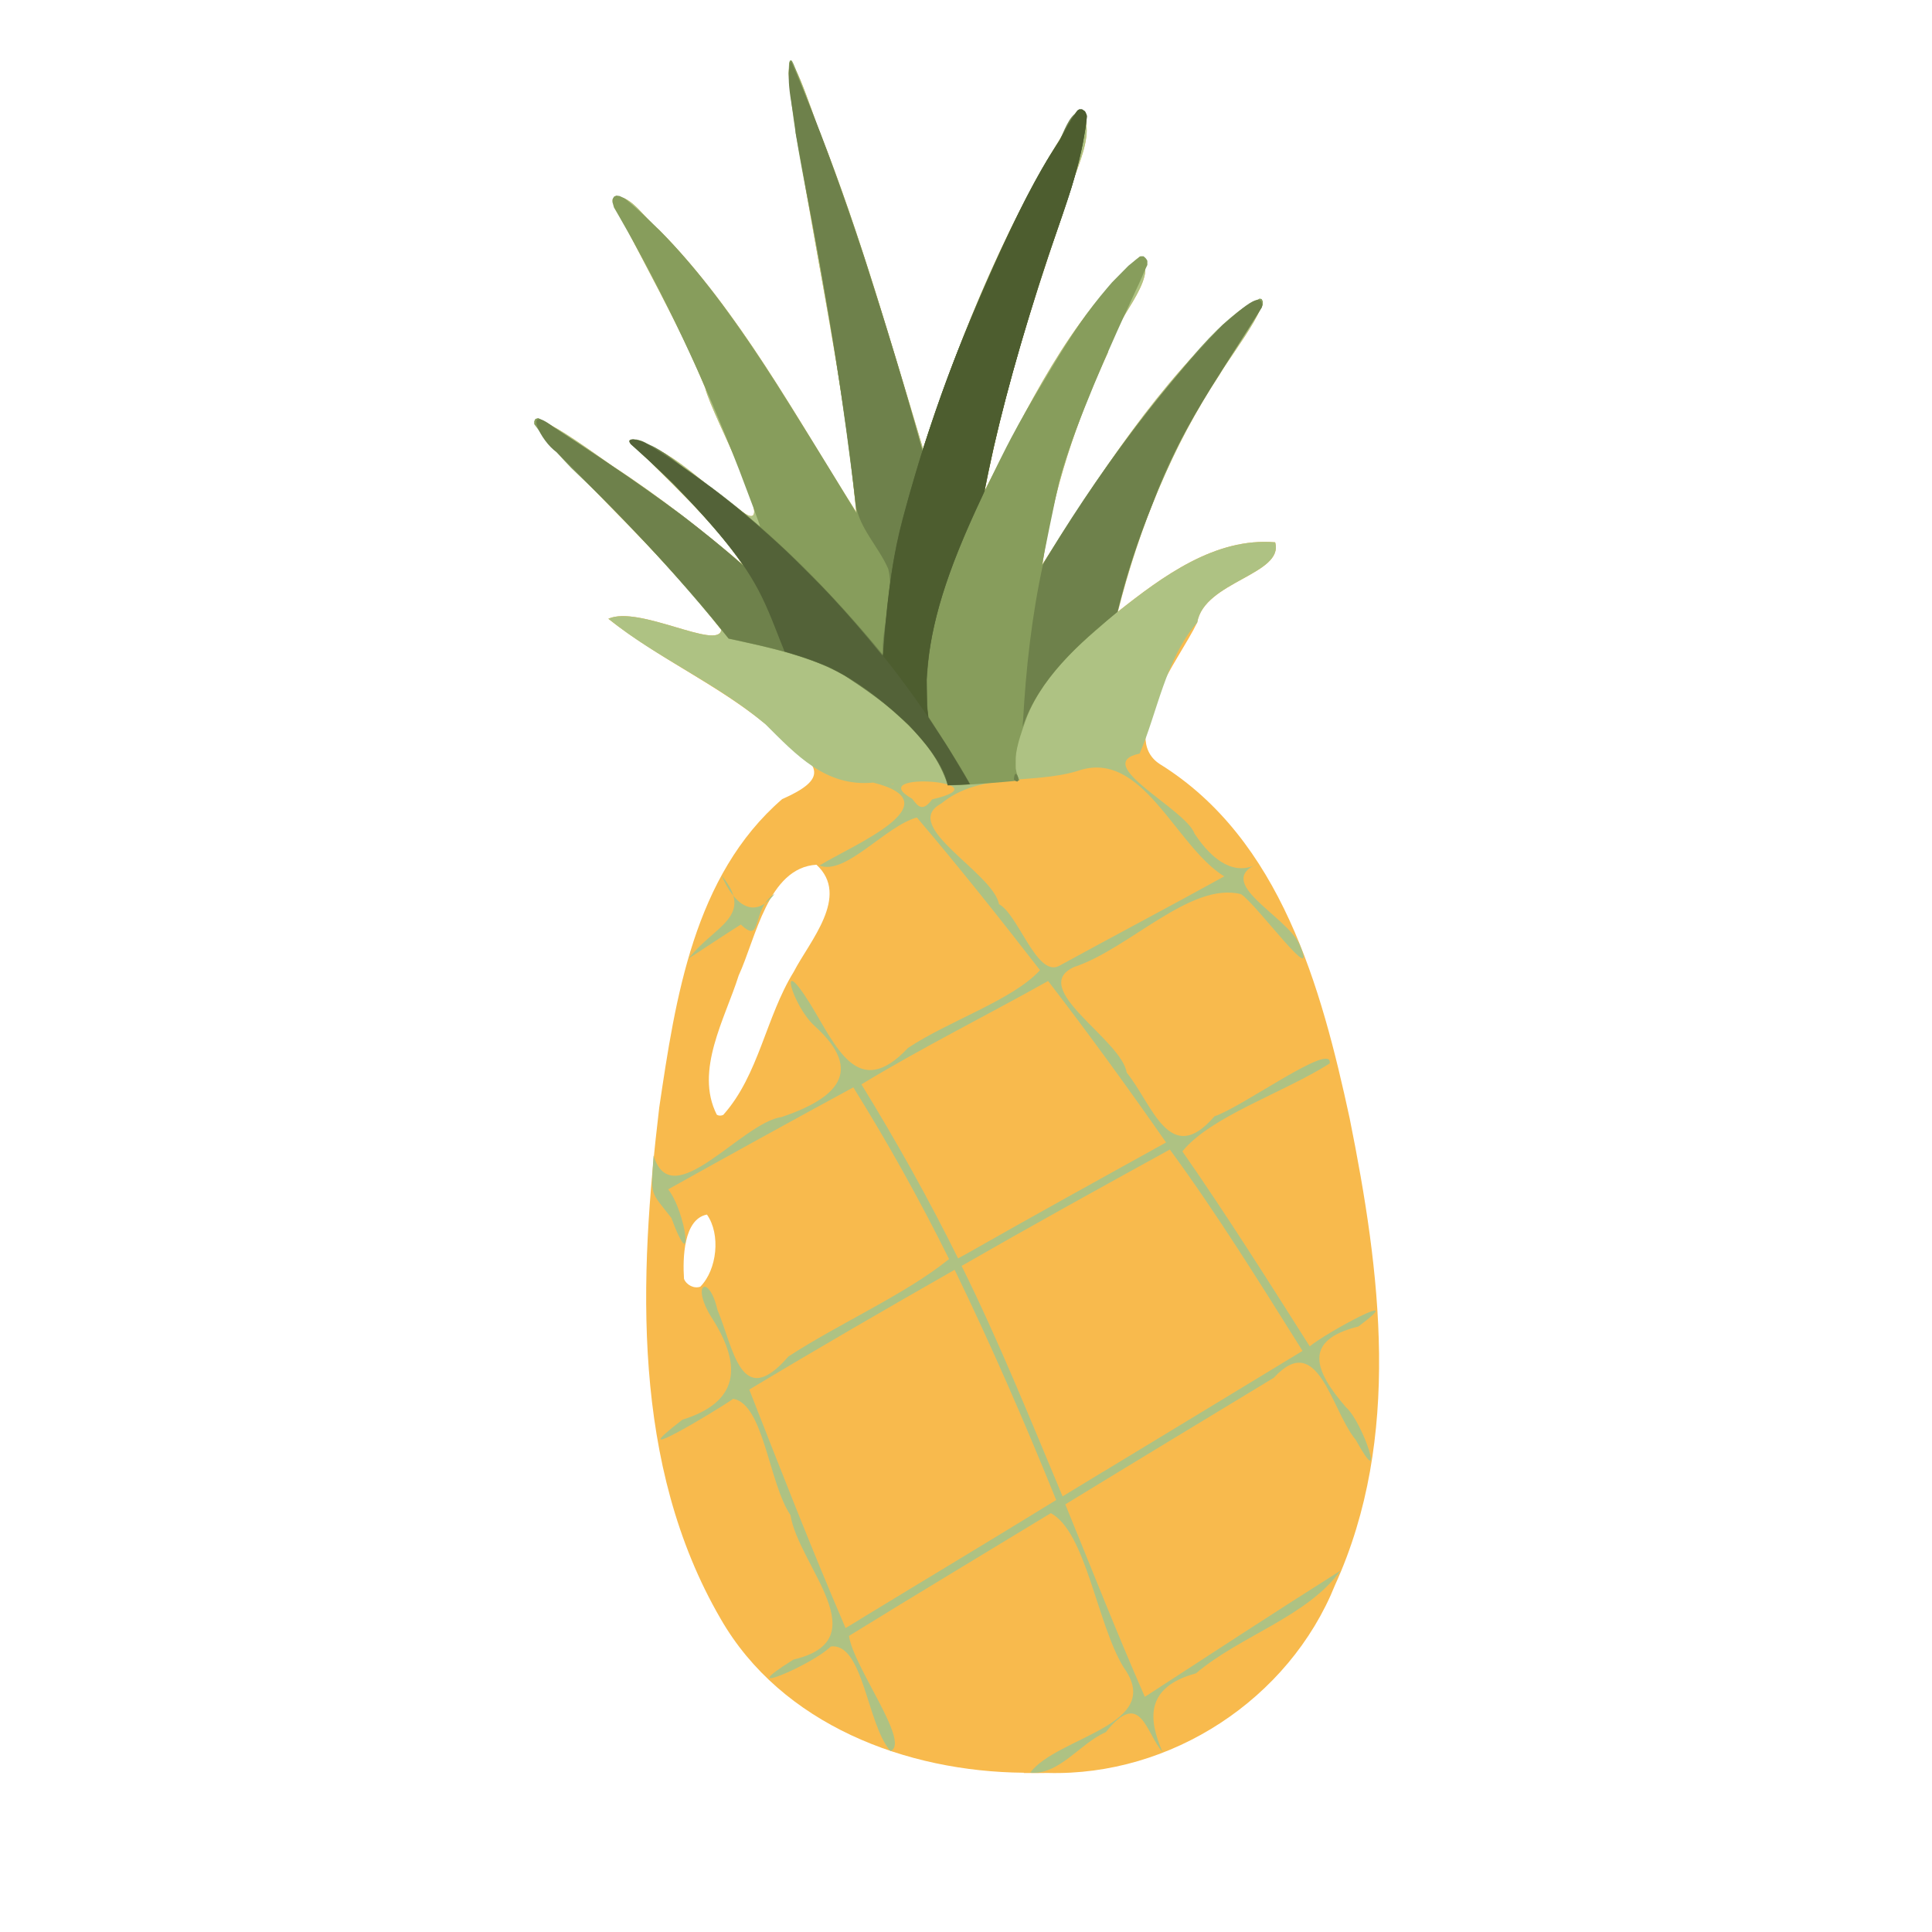 <?xml version="1.0" encoding="UTF-8" standalone="no"?>
<!-- Created with Inkscape (http://www.inkscape.org/) -->

<svg
   width="64"
   height="64"
   viewBox="0 0 16.933 16.933"
   version="1.1"
   id="svg5"
   inkscape:version="1.2 (dc2aedaf03, 2022-05-15)"
   sodipodi:docname="ananas.svg"
   xmlns:inkscape="http://www.inkscape.org/namespaces/inkscape"
   xmlns:sodipodi="http://sodipodi.sourceforge.net/DTD/sodipodi-0.dtd"
   xmlns="http://www.w3.org/2000/svg"
   xmlns:svg="http://www.w3.org/2000/svg">
  <sodipodi:namedview
     id="namedview7"
     pagecolor="#ffffff"
     bordercolor="#666666"
     borderopacity="1.0"
     inkscape:pageshadow="2"
     inkscape:pageopacity="0.0"
     inkscape:pagecheckerboard="0"
     inkscape:document-units="mm"
     showgrid="false"
     units="px"
     inkscape:zoom="16.771208"
     inkscape:cx="34.106071"
     inkscape:cy="22.777131"
     inkscape:window-width="1920"
     inkscape:window-height="1017"
     inkscape:window-x="1912"
     inkscape:window-y="-8"
     inkscape:window-maximized="1"
     inkscape:current-layer="g11232"
     inkscape:showpageshadow="2"
     inkscape:deskcolor="#d1d1d1" />
  <defs
     id="defs2">
    <pattern
       id="EMFhbasepattern"
       patternUnits="userSpaceOnUse"
       width="6"
       height="6"
       x="0"
       y="0" />
    <pattern
       id="EMFhbasepattern-5"
       patternUnits="userSpaceOnUse"
       width="6"
       height="6"
       x="0"
       y="0" />
    <pattern
       id="EMFhbasepattern-56"
       patternUnits="userSpaceOnUse"
       width="6"
       height="6"
       x="0"
       y="0" />
  </defs>
  <g
     inkscape:label="Calque 1"
     inkscape:groupmode="layer"
     id="layer1">
    <g
       id="g4128"
       transform="translate(-0.631,0.126)">
      <g
         id="g5578"
         transform="translate(0.089,0.089)">
        <g
           id="g7501"
           transform="translate(-0.063,0.947)">
          <g
             id="g9467"
             transform="translate(-0.089,-0.803)">
            <g
               id="g10302"
               transform="translate(0.312,-0.045)">
              <g
                 id="g11232"
                 transform="translate(0.089,-0.089)">
                <path
                   style="fill:#f8ba4d;stroke-width:0.004"
                   d="M 9.266,15.312 C 8.238,15.304 7.142,14.891 6.609,13.963 5.826,12.615 5.893,10.977 6.071,9.481 6.213,8.524 6.374,7.449 7.148,6.779 7.553,6.6 7.486,6.484 7.162,6.261 6.707,5.827 6.108,5.583 5.625,5.198 5.891,5.077 6.591,5.48 6.615,5.295 6.16,4.711 5.62,4.203 5.111,3.669 4.693,3.141 5.544,3.783 5.673,3.867 6.059,4.118 6.488,4.452 6.804,4.725 6.527,4.317 6.141,3.985 5.81,3.635 6.168,3.681 6.457,4.031 6.758,4.227 7.185,4.591 6.54,3.446 6.473,3.173 6.242,2.606 5.925,2.073 5.66,1.527 5.79,1.423 5.953,1.709 6.069,1.789 6.778,2.508 7.268,3.431 7.797,4.262 7.681,2.999 7.381,1.763 7.211,0.508 7.171,-0.012 7.423,0.808 7.481,0.938 7.835,1.836 8.112,2.814 8.383,3.708 8.726,2.674 9.143,1.643 9.747,0.737 9.954,0.919 9.643,1.388 9.608,1.648 9.333,2.443 9.083,3.25 8.923,4.077 9.3,3.35 9.659,2.57 10.285,2.022 10.475,2.204 10.021,2.615 10.002,2.867 9.728,3.456 9.52,4.076 9.429,4.722 9.933,3.939 10.444,3.127 11.147,2.506 c 0.501,-0.349 -0.088,0.408 -0.165,0.552 -0.418,0.632 -0.707,1.346 -0.892,2.079 0.392,-0.31 0.854,-0.653 1.379,-0.609 0.081,0.282 -0.623,0.343 -0.683,0.703 -0.154,0.322 -0.695,1 -0.329,1.24 1.061,0.657 1.417,1.959 1.665,3.105 0.27,1.342 0.46,2.799 -0.128,4.091 -0.404,1.002 -1.439,1.676 -2.518,1.647 -0.07,5.41e-4 -0.14,0.002 -0.21,3.06e-4 z M 6.431,11.052 c 0.147,-0.149 0.18,-0.459 0.058,-0.632 -0.206,0.04 -0.213,0.386 -0.201,0.564 0.022,0.054 0.088,0.088 0.144,0.068 z M 6.634,9.544 C 6.944,9.196 7.005,8.689 7.25,8.292 7.387,8.026 7.747,7.629 7.449,7.354 7.024,7.379 6.917,8.001 6.767,8.325 6.649,8.701 6.379,9.158 6.575,9.544 c 0.016,0.012 0.043,0.011 0.06,4e-4 z"
                   id="path11248" />
                <path
                   style="fill:#aec283;stroke-width:0.004"
                   d="M 9.321,15.312 C 9.563,14.992 10.512,14.897 10.139,14.386 9.906,14 9.811,13.203 9.503,13.037 8.913,13.396 8.321,13.75 7.734,14.113 7.771,14.383 8.279,15.053 8.097,15.122 7.891,14.887 7.859,14.169 7.574,14.206 7.412,14.37 6.684,14.672 7.248,14.32 7.995,14.147 7.293,13.5 7.221,13.054 7.032,12.775 6.986,12.079 6.719,12.035 6.545,12.156 5.712,12.65 6.274,12.218 c 0.495,-0.154 0.523,-0.468 0.269,-0.875 -0.208,-0.317 -0.037,-0.415 0.038,-0.088 0.141,0.333 0.204,0.893 0.622,0.409 0.451,-0.294 1.025,-0.544 1.408,-0.854 C 8.356,10.296 8.076,9.793 7.772,9.305 7.229,9.6 6.688,9.898 6.149,10.199 c 0.16,0.202 0.232,0.8 0.028,0.25 C 5.985,10.205 5.999,10.261 6.021,9.903 6.182,10.431 6.793,9.612 7.145,9.565 7.622,9.403 7.874,9.168 7.436,8.77 7.239,8.595 7.099,8.101 7.39,8.567 7.62,8.939 7.808,9.432 8.251,8.96 8.602,8.725 9.173,8.538 9.408,8.278 9.057,7.825 8.7,7.376 8.329,6.94 8.054,7.014 7.704,7.451 7.475,7.361 7.765,7.182 8.666,6.814 7.946,6.634 7.531,6.674 7.272,6.392 7.002,6.123 6.578,5.764 6.051,5.543 5.625,5.198 5.891,5.077 6.591,5.48 6.615,5.295 6.16,4.711 5.62,4.203 5.111,3.669 4.693,3.141 5.544,3.783 5.673,3.867 6.059,4.118 6.488,4.452 6.804,4.725 6.527,4.317 6.141,3.985 5.81,3.635 6.168,3.681 6.457,4.031 6.758,4.227 7.185,4.591 6.54,3.446 6.473,3.173 6.242,2.606 5.925,2.073 5.66,1.527 5.79,1.423 5.953,1.709 6.069,1.789 6.778,2.508 7.268,3.431 7.797,4.262 7.681,2.999 7.381,1.763 7.211,0.508 7.171,-0.012 7.423,0.808 7.481,0.938 7.835,1.836 8.112,2.814 8.383,3.708 8.726,2.674 9.143,1.643 9.747,0.737 9.954,0.919 9.643,1.388 9.608,1.648 9.333,2.443 9.083,3.25 8.923,4.077 9.3,3.35 9.659,2.57 10.285,2.022 10.475,2.204 10.021,2.615 10.002,2.867 9.728,3.456 9.52,4.076 9.429,4.722 9.933,3.939 10.444,3.127 11.147,2.506 c 0.501,-0.349 -0.088,0.408 -0.165,0.552 -0.418,0.632 -0.707,1.346 -0.892,2.079 0.392,-0.31 0.854,-0.653 1.379,-0.609 0.081,0.282 -0.623,0.343 -0.683,0.703 -0.279,0.321 -0.351,0.796 -0.505,1.149 -0.434,0.089 0.403,0.483 0.482,0.702 0.16,0.242 0.356,0.375 0.559,0.261 -0.403,0.164 0.246,0.457 0.36,0.709 0.182,0.416 -0.374,-0.351 -0.512,-0.44 -0.44,-0.113 -0.984,0.481 -1.462,0.638 -0.41,0.184 0.414,0.635 0.46,0.926 0.224,0.274 0.376,0.841 0.769,0.383 0.242,-0.079 1.043,-0.665 1.01,-0.463 -0.41,0.259 -1.043,0.464 -1.291,0.77 0.388,0.558 0.755,1.139 1.116,1.709 0.152,-0.125 0.892,-0.523 0.427,-0.174 -0.497,0.122 -0.38,0.395 -0.11,0.707 0.155,0.136 0.357,0.777 0.086,0.286 -0.214,-0.257 -0.329,-0.967 -0.717,-0.544 -0.609,0.369 -1.22,0.738 -1.828,1.11 0.229,0.561 0.457,1.141 0.697,1.687 0.571,-0.371 1.141,-0.744 1.716,-1.107 -0.295,0.406 -0.879,0.571 -1.268,0.901 -0.446,0.121 -0.419,0.403 -0.292,0.691 -0.15,-0.171 -0.191,-0.56 -0.499,-0.175 -0.223,0.095 -0.41,0.381 -0.665,0.354 z M 7.829,13.968 C 8.402,13.619 8.978,13.274 9.55,12.922 9.274,12.24 8.981,11.566 8.66,10.904 c -0.603,0.344 -1.205,0.692 -1.8,1.05 0.274,0.7 0.547,1.4 0.844,2.09 l 0.037,-0.022 0.088,-0.053 z m 2.135,-1.295 C 10.545,12.32 11.128,11.969 11.709,11.615 11.336,11.02 10.955,10.407 10.546,9.85 9.935,10.186 9.325,10.523 8.721,10.87 c 0.326,0.659 0.601,1.342 0.885,2.02 0.119,-0.072 0.238,-0.144 0.357,-0.217 z M 8.769,10.761 C 9.348,10.432 9.931,10.11 10.513,9.788 10.179,9.309 9.836,8.836 9.479,8.373 8.938,8.676 8.355,8.967 7.843,9.279 8.148,9.775 8.432,10.283 8.69,10.804 l 0.079,-0.043 z M 9.571,8.243 C 10.053,7.979 10.545,7.72 11.023,7.456 10.592,7.191 10.307,6.329 9.734,6.533 9.337,6.652 8.881,6.54 8.542,6.818 8.176,7.014 8.996,7.421 9.049,7.7 9.217,7.789 9.377,8.334 9.571,8.243 Z M 8.463,6.781 c 0.665,-0.153 -0.624,-0.257 -0.175,-0.005 0.051,0.066 0.089,0.12 0.175,0.005 z M 8.122,6.648 c -0.052,-4.596e-4 0.023,0.005 0,0 z M 6.328,8.176 C 6.553,7.887 6.915,7.809 6.617,7.448 6.726,7.699 6.9,7.846 7.082,7.609 6.874,7.741 6.98,8.063 6.786,7.878 6.632,7.975 6.481,8.077 6.328,8.176 Z"
                   id="path11246" />
                <path
                   style="fill:#879d5c;stroke-width:0.004"
                   d="M 8.593,6.639 C 8.583,6.592 8.543,6.503 8.508,6.445 8.467,6.378 8.422,6.318 8.36,6.245 l -0.043,-0.05 -0.061,-0.061 C 8.122,6 7.97,5.877 7.805,5.767 7.639,5.657 7.536,5.607 7.339,5.541 7.168,5.484 7.024,5.447 6.704,5.378 l -0.025,-0.005 -0.041,-0.051 C 6.383,5.006 6.051,4.632 5.736,4.303 L 5.659,4.223 5.479,4.049 5.298,3.875 5.235,3.808 C 5.131,3.696 5.072,3.626 5.009,3.538 L 4.975,3.492 V 3.479 3.467 l 0.005,-0.01 0.005,-0.01 0.012,-0.004 0.012,-0.004 0.009,0.004 c 0.076,0.029 0.933,0.609 1.239,0.838 0.132,0.099 0.395,0.315 0.524,0.43 0.016,0.014 0.028,0.023 0.027,0.021 C 6.806,4.722 6.726,4.616 6.676,4.553 6.458,4.281 6.162,3.972 5.882,3.723 5.853,3.697 5.825,3.671 5.82,3.664 l -0.01,-0.012 v -0.008 -0.008 l 0.006,-0.005 0.006,-0.005 0.025,4.007e-4 0.025,4.007e-4 0.023,0.006 c 0.038,0.01 0.056,0.02 0.136,0.07 0.292,0.182 0.626,0.431 0.897,0.666 0.014,0.012 0.025,0.021 0.026,0.02 C 6.958,4.387 6.853,4.107 6.774,3.9 6.451,3.069 6.117,2.363 5.719,1.671 l -0.045,-0.078 -0.007,-0.025 -0.007,-0.025 0.002,-0.014 0.002,-0.014 0.006,-0.009 0.006,-0.009 0.01,-0.004 0.01,-0.004 0.014,0.002 0.014,0.002 0.021,0.01 0.021,0.01 0.028,0.022 C 5.907,1.629 6.067,1.781 6.199,1.925 6.474,2.224 6.757,2.605 7.092,3.129 7.231,3.346 7.599,3.941 7.726,4.152 7.766,4.219 7.8,4.273 7.8,4.272 7.802,4.271 7.783,4.114 7.755,3.887 7.7,3.453 7.635,3.006 7.559,2.547 7.496,2.173 7.471,2.033 7.395,1.642 7.276,1.034 7.238,0.798 7.211,0.483 l -0.006,-0.068 0.002,-0.045 0.002,-0.045 0.004,-0.01 0.004,-0.01 h 0.007 0.007 l 0.008,0.013 C 7.25,0.338 7.257,0.355 7.361,0.625 7.645,1.366 7.737,1.625 7.889,2.096 8.068,2.655 8.25,3.257 8.362,3.665 l 0.015,0.056 0.002,-0.003 c 0.001,-0.002 0.018,-0.052 0.037,-0.112 0.104,-0.326 0.249,-0.714 0.385,-1.037 0.291,-0.689 0.501,-1.121 0.705,-1.45 0.022,-0.036 0.047,-0.075 0.055,-0.087 0.008,-0.012 0.032,-0.053 0.053,-0.092 0.041,-0.074 0.074,-0.13 0.104,-0.173 l 0.017,-0.025 0.009,-0.004 c 0.005,-0.002 0.014,-0.004 0.02,-0.004 l 0.011,1.427e-5 0.012,0.007 0.012,0.007 0.007,0.012 0.007,0.012 0.002,0.015 0.002,0.015 -0.004,0.037 C 9.807,0.895 9.786,1.019 9.773,1.081 9.733,1.263 9.682,1.433 9.576,1.74 9.327,2.456 9.115,3.181 8.992,3.739 c -0.035,0.158 -0.071,0.331 -0.069,0.336 6.055e-4,0.002 0.011,-0.017 0.022,-0.041 C 8.992,3.936 9.116,3.686 9.154,3.616 9.241,3.452 9.324,3.307 9.479,3.05 9.693,2.691 9.827,2.499 9.997,2.299 l 0.043,-0.05 0.071,-0.072 0.071,-0.072 0.039,-0.032 c 0.021,-0.018 0.045,-0.036 0.053,-0.042 l 0.015,-0.01 h 0.013 0.013 l 0.011,0.009 c 0.006,0.005 0.014,0.014 0.017,0.02 l 0.006,0.011 v 0.018 0.018 l -0.029,0.062 C 10.306,2.196 10.254,2.309 10.205,2.413 9.871,3.136 9.662,3.665 9.575,4.003 9.551,4.099 9.428,4.698 9.428,4.722 v 0.006 l 0.053,-0.087 C 9.746,4.205 10.042,3.775 10.344,3.391 10.416,3.299 10.645,3.019 10.728,2.92 10.951,2.656 11.133,2.494 11.302,2.408 l 0.031,-0.016 0.009,0.002 0.009,0.002 0.005,0.01 0.005,0.01 v 0.016 0.016 l -0.009,0.019 c -0.013,0.026 -0.075,0.125 -0.23,0.367 -0.346,0.54 -0.409,0.647 -0.522,0.885 -0.129,0.273 -0.24,0.542 -0.342,0.833 -0.056,0.159 -0.103,0.316 -0.148,0.492 l -0.024,0.093 -0.07,0.058 C 9.979,5.23 9.92,5.281 9.886,5.31 9.587,5.568 9.396,5.807 9.298,6.047 c -0.019,0.045 -0.066,0.187 -0.077,0.228 -0.022,0.085 -0.027,0.122 -0.026,0.185 l 4.681e-4,0.05 0.005,0.026 c 0.004,0.021 0.013,0.046 0.026,0.075 l 0.002,0.004 -0.015,0.002 c -0.008,0.001 -0.027,0.003 -0.04,0.004 -0.014,0.001 -0.049,0.004 -0.079,0.007 -0.055,0.005 -0.225,0.019 -0.273,0.021 -0.123,0.007 -0.16,0.009 -0.19,0.009 l -0.034,1.07e-4 -0.004,-0.019 z"
                   id="path11242" />
                <path
                   style="fill:#6e814b;stroke-width:0.004"
                   d="M 8.599,6.653 C 8.458,6.222 8.057,5.934 7.694,5.695 7.382,5.518 7.026,5.447 6.679,5.371 6.22,4.787 5.695,4.261 5.171,3.737 5.034,3.647 4.866,3.303 5.146,3.519 5.722,3.895 6.296,4.277 6.81,4.734 6.529,4.332 6.174,3.985 5.815,3.655 6.024,3.589 6.317,3.937 6.526,4.046 7.089,4.463 7.597,4.985 8.032,5.515 8.015,5.267 8.137,4.995 8.078,4.761 7.995,4.568 7.824,4.405 7.793,4.195 7.673,3.103 7.468,2.022 7.267,0.942 7.253,0.735 7.171,0.506 7.223,0.305 7.47,0.866 7.675,1.452 7.869,2.036 8.049,2.596 8.222,3.159 8.378,3.726 8.663,2.847 9.015,1.984 9.471,1.178 9.592,1.1 9.646,0.665 9.814,0.771 9.775,1.342 9.503,1.867 9.353,2.414 9.177,2.97 9.03,3.536 8.911,4.106 8.628,4.712 8.351,5.375 8.43,6.056 8.556,6.252 8.683,6.446 8.797,6.649 8.732,6.649 8.656,6.662 8.599,6.653 Z m 0.58,-0.046 c 0.01,-0.144 0.083,0.079 0,0 z M 9.259,6.103 C 9.284,5.639 9.336,5.171 9.435,4.719 9.89,3.971 10.402,3.25 11.012,2.62 11.077,2.576 11.369,2.273 11.353,2.468 11.007,3.023 10.622,3.56 10.398,4.181 10.272,4.492 10.166,4.812 10.087,5.138 9.75,5.413 9.4,5.722 9.256,6.145 c 7.741e-4,-0.014 0.002,-0.029 0.002,-0.043 z"
                   id="path11240" />
                <path
                   style="fill:#536238;stroke-width:0.004"
                   d="M 8.597,6.643 C 8.563,6.508 8.469,6.359 8.309,6.186 L 8.258,6.13 8.196,6.073 C 7.997,5.888 7.786,5.736 7.596,5.641 L 7.546,5.616 7.478,5.589 C 7.397,5.557 7.337,5.536 7.241,5.507 L 7.169,5.485 7.152,5.442 C 7.142,5.419 7.117,5.354 7.095,5.298 7.001,5.058 6.942,4.937 6.842,4.781 6.727,4.601 6.544,4.38 6.275,4.099 L 6.185,4.004 6.093,3.917 C 6,3.828 5.955,3.787 5.868,3.709 l -0.048,-0.042 -0.006,-0.012 -0.006,-0.012 0.002,-0.005 0.002,-0.005 0.014,-0.004 0.014,-0.004 0.024,0.004 c 0.05,0.008 0.073,0.018 0.164,0.075 0.391,0.245 0.774,0.543 1.15,0.895 0.084,0.079 0.315,0.31 0.394,0.396 0.156,0.168 0.307,0.343 0.428,0.493 0.015,0.019 0.029,0.034 0.03,0.033 9.366e-4,-9.367e-4 0.005,-0.044 0.008,-0.096 C 8.074,4.962 8.123,4.627 8.203,4.326 8.236,4.202 8.285,4.03 8.323,3.903 L 8.362,3.773 8.436,3.55 C 8.607,3.036 8.734,2.715 9.004,2.105 9.204,1.656 9.391,1.294 9.551,1.05 l 0.033,-0.05 0.024,-0.046 C 9.654,0.866 9.724,0.755 9.741,0.742 l 0.01,-0.008 h 0.013 0.013 l 0.013,0.009 0.013,0.009 0.008,0.019 0.008,0.019 -0.002,0.027 c -0.004,0.045 -0.02,0.144 -0.034,0.219 -0.039,0.197 -0.091,0.374 -0.22,0.745 -0.226,0.65 -0.436,1.368 -0.559,1.909 -0.023,0.103 -0.074,0.344 -0.079,0.374 l -0.002,0.016 -0.025,0.054 C 8.591,4.782 8.45,5.238 8.418,5.671 l -0.004,0.058 0.002,0.119 0.002,0.119 0.006,0.048 0.006,0.048 0.067,0.102 c 0.063,0.096 0.102,0.156 0.115,0.178 0.003,0.005 0.025,0.041 0.048,0.079 0.043,0.07 0.133,0.223 0.133,0.226 0,8.453e-4 -0.028,0.003 -0.062,0.004 -0.034,0.001 -0.077,0.003 -0.096,0.004 l -0.035,0.002 z"
                   id="path11236" />
                <path
                   style="fill:#4d5d2f;stroke-width:0.004"
                   d="M 8.413,6.038 C 8.382,5.99 8.222,5.767 8.201,5.742 8.2,5.74 8.186,5.722 8.172,5.702 8.157,5.682 8.12,5.634 8.089,5.595 l -0.056,-0.071 0.007,-0.096 C 8.067,5.067 8.104,4.778 8.155,4.538 8.219,4.234 8.389,3.664 8.545,3.23 8.673,2.875 8.792,2.583 9.004,2.105 9.204,1.656 9.391,1.294 9.551,1.05 l 0.033,-0.05 0.024,-0.046 C 9.654,0.866 9.724,0.755 9.741,0.742 l 0.01,-0.008 h 0.013 0.013 l 0.013,0.009 0.013,0.009 0.008,0.019 0.008,0.019 -0.002,0.027 C 9.805,0.941 9.764,1.138 9.708,1.334 L 9.684,1.418 9.623,1.6 C 9.589,1.7 9.538,1.85 9.509,1.933 9.317,2.492 9.116,3.191 9.002,3.689 8.98,3.787 8.928,4.031 8.924,4.062 l -0.002,0.015 -0.044,0.095 C 8.587,4.794 8.449,5.246 8.418,5.671 l -0.004,0.057 0.002,0.125 0.002,0.125 0.005,0.039 c 0.003,0.022 0.005,0.04 0.004,0.04 -5.259e-4,5.727e-4 -0.007,-0.008 -0.015,-0.02 z"
                   id="path11234" />
              </g>
            </g>
          </g>
        </g>
      </g>
    </g>
  </g>
</svg>
